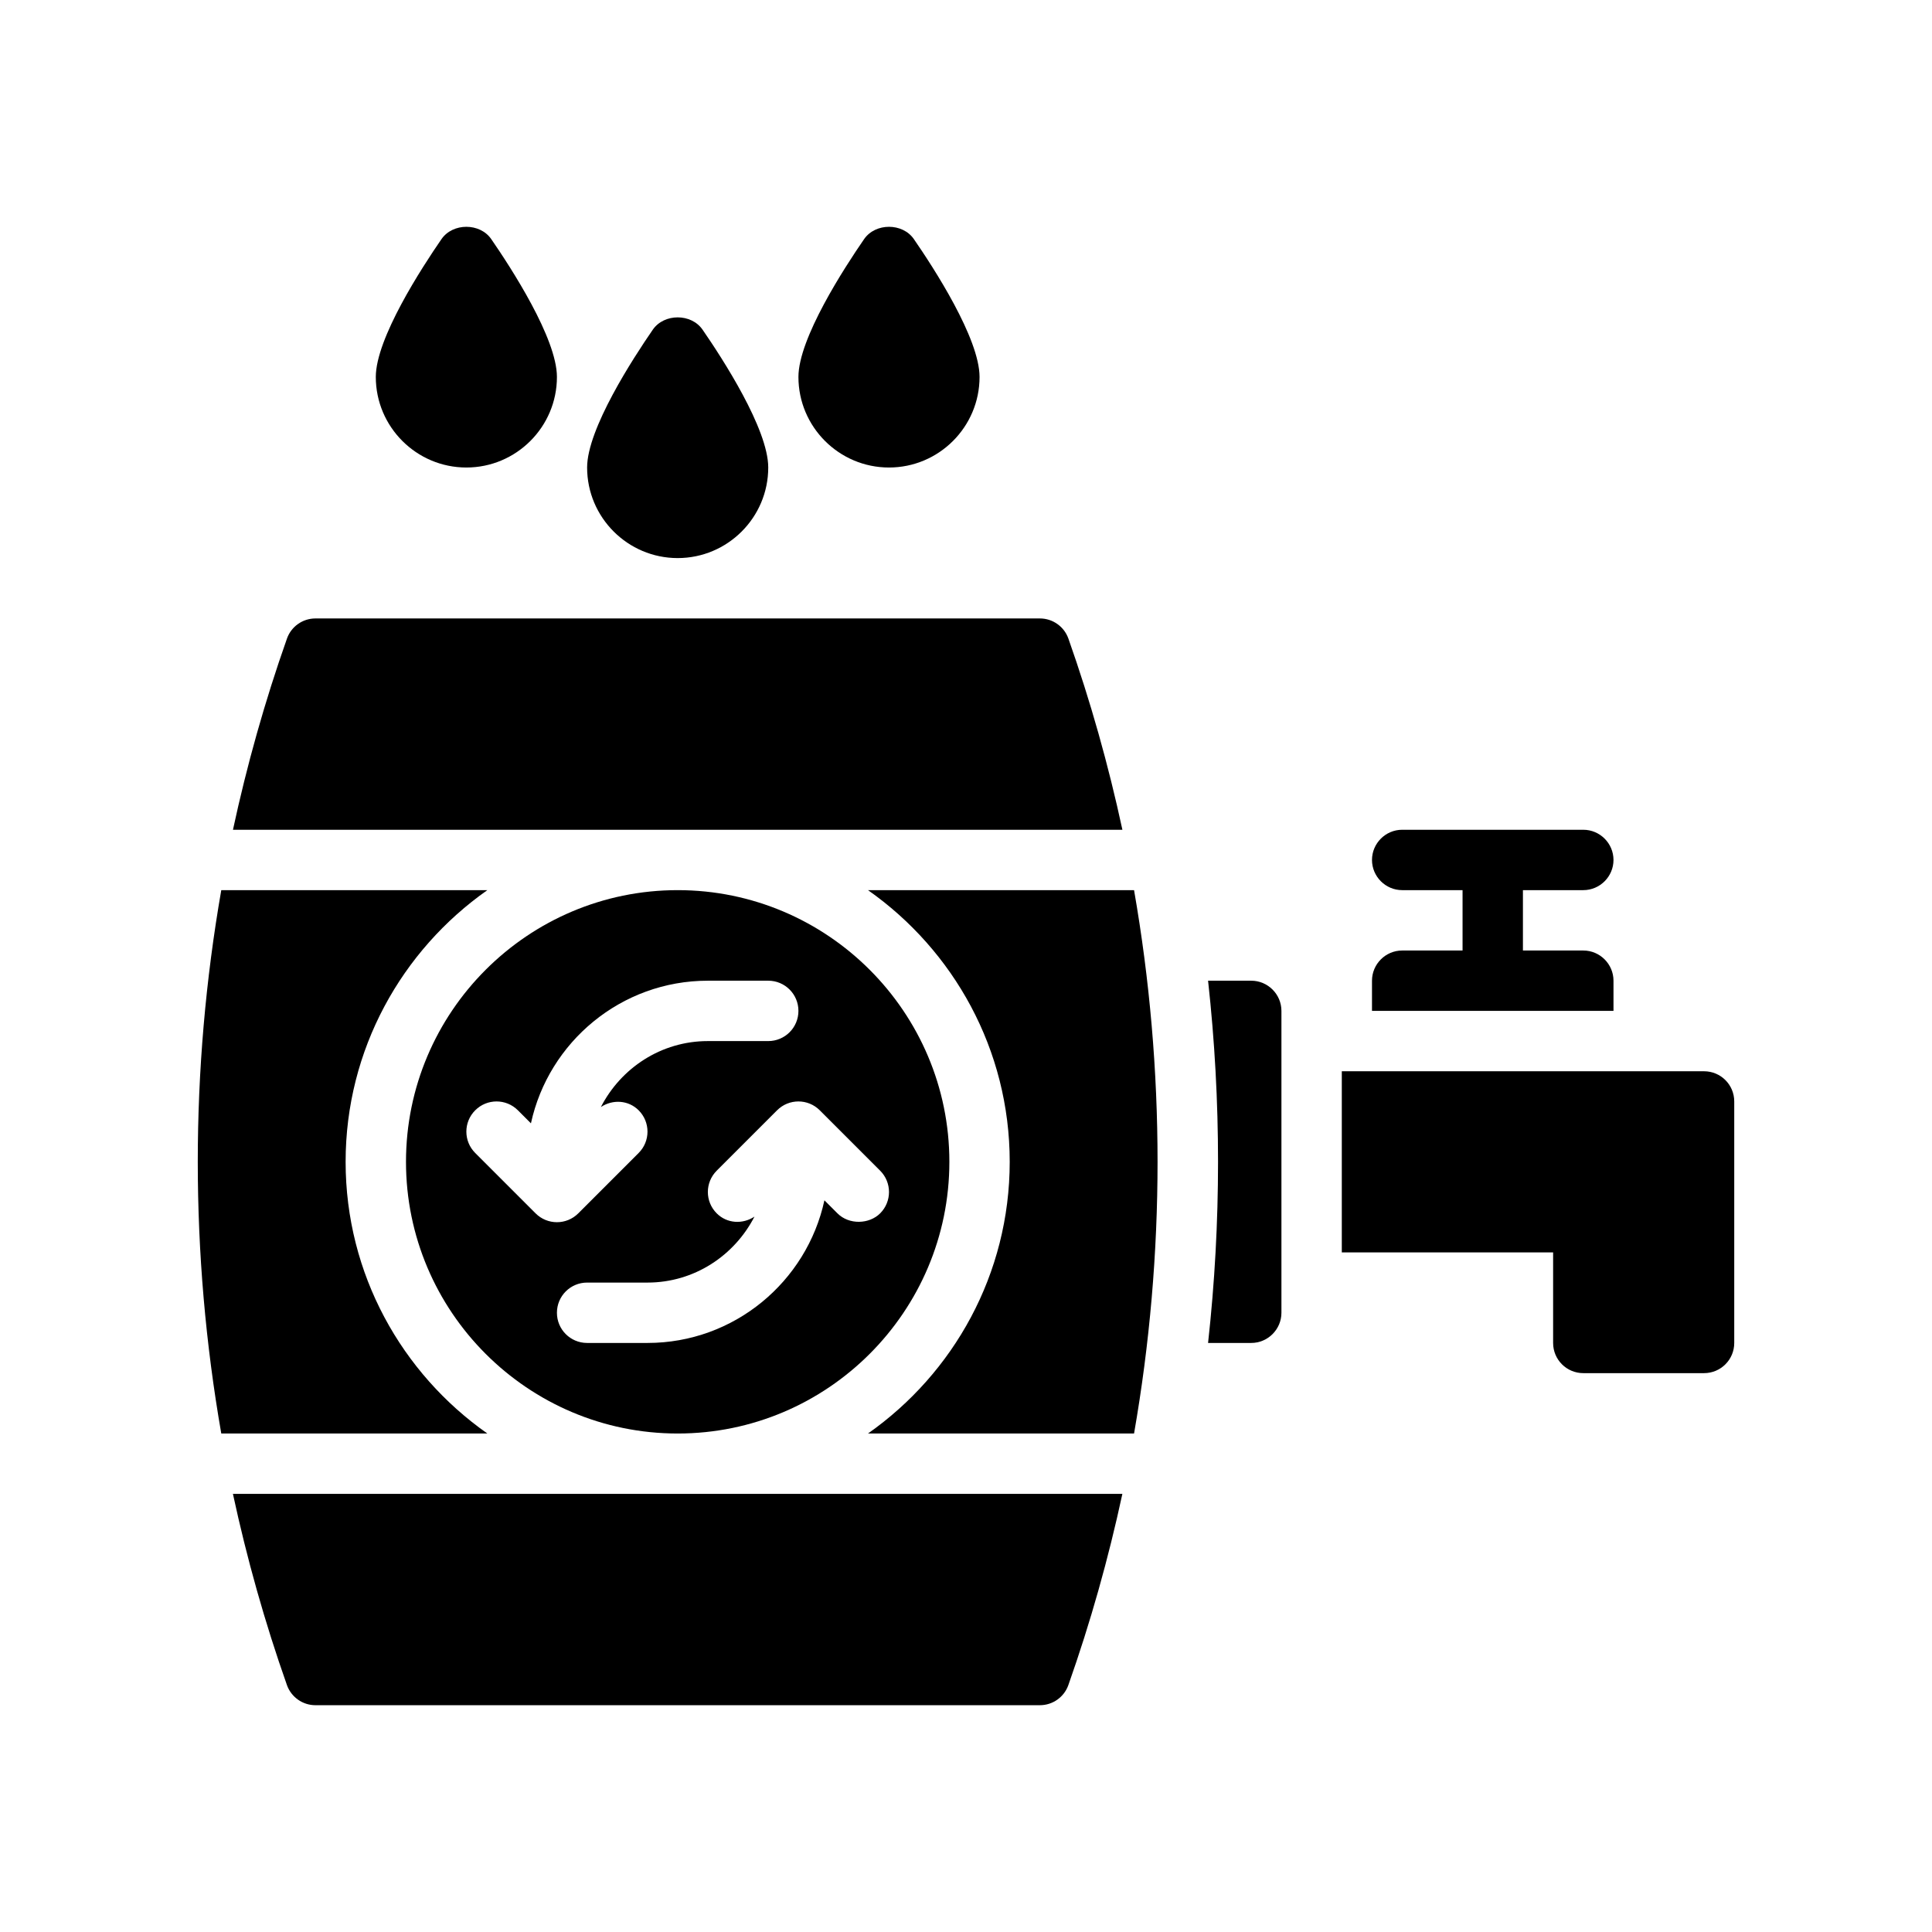 <?xml version="1.0" encoding="UTF-8"?>
<svg xmlns="http://www.w3.org/2000/svg" version="1.1" viewBox="0 0 64 64">
  <!-- Generator: Adobe Illustrator 28.7.1, SVG Export Plug-In . SVG Version: 1.2.0 Build 142)  -->
  <g>
    <g id="Glyph">
      <g>
        <path d="M41.449,32.487h-1.43c.44,3.99.44,8.01,0,12h1.43c.55,0,1-.45,1-1v-10c0-.55-.45-1-1-1Z"/>
        <path d="M22.449,18.487c1.654,0,3-1.346,3-3,0-1.278-1.522-3.62-2.177-4.568-.375-.541-1.271-.541-1.646,0-.654.948-2.177,3.29-2.177,4.568,0,1.654,1.346,3,3,3Z"/>
        <path d="M29.449,15.487c1.654,0,3-1.346,3-3,0-1.278-1.522-3.62-2.177-4.568-.375-.541-1.271-.541-1.646,0-.654.948-2.177,3.29-2.177,4.568,0,1.654,1.346,3,3,3Z"/>
        <path d="M15.449,15.487c1.654,0,3-1.346,3-3,0-1.278-1.522-3.62-2.177-4.568-.375-.541-1.271-.541-1.646,0-.654.948-2.177,3.29-2.177,4.568,0,1.654,1.346,3,3,3Z"/>
        <path d="M11.449,38.487c0-3.72,1.861-7.008,4.695-9H7.33c-1.038,5.949-1.038,12.051,0,18h8.814c-2.835-1.992-4.695-5.28-4.695-9Z"/>
        <path d="M35.392,21.154c-.142-.399-.52-.667-.943-.667H10.449c-.424,0-.802.268-.943.667-.733,2.077-1.328,4.193-1.789,6.333h29.464c-.461-2.14-1.056-4.256-1.789-6.333Z"/>
        <path d="M28.753,29.487c2.835,1.992,4.695,5.28,4.695,9s-1.861,7.008-4.695,9h8.814c1.038-5.949,1.038-12.051,0-18h-8.814Z"/>
        <path d="M9.505,55.82c.142.399.52.667.943.667h24c.424,0,.802-.268.943-.667.733-2.077,1.328-4.193,1.789-6.333H7.716c.461,2.14,1.056,4.256,1.789,6.333Z"/>
        <path d="M13.449,38.487c0,4.963,4.037,9,9,9s9-4.037,9-9-4.037-9-9-9-9,4.037-9,9ZM29.156,38.78c.391.391.391,1.023 0,1.414-.361.361-1.029.386-1.414 0l-.432-.432c-.586,2.698-2.99,4.725-5.861,4.725h-2c-.553,0-1-.447-1-1s.447-1,1-1h2c1.549,0,2.88-.894,3.544-2.185-.388.258-.909.234-1.251-.108-.391-.391-.391-1.023,0-1.414l2-2c.391-.391,1.023-.391,1.414,0l2,2ZM17.156,36.78l.432.432c.586-2.698,2.99-4.725,5.861-4.725h2c.553,0,1,.447,1,1s-.447,1-1,1h-2c-1.549,0-2.88.894-3.544,2.185.388-.258.909-.234,1.251.108.391.391.391,1.023,0,1.414l-2,2c-.195.195-.451.293-.707.293s-.512-.098-.707-.293l-2-2c-.391-.391-.391-1.023,0-1.414s1.023-.391,1.414,0Z"/>
        <path d="M56.449,35.487h-12v6h7v3c0,.553.447,1,1,1h4c.553,0,1-.447,1-1v-8c0-.553-.447-1-1-1Z"/>
        <path d="M53.449,32.487v1h-8v-1c0-.55.45-1,1-1h2v-2h-2c-.55,0-1-.45-1-1s.45-1,1-1h6c.55,0,1,.45,1,1s-.45,1-1,1h-2v2h2c.55,0,1,.45,1,1Z"/>
      </g>
    </g>
  </g>
</svg>